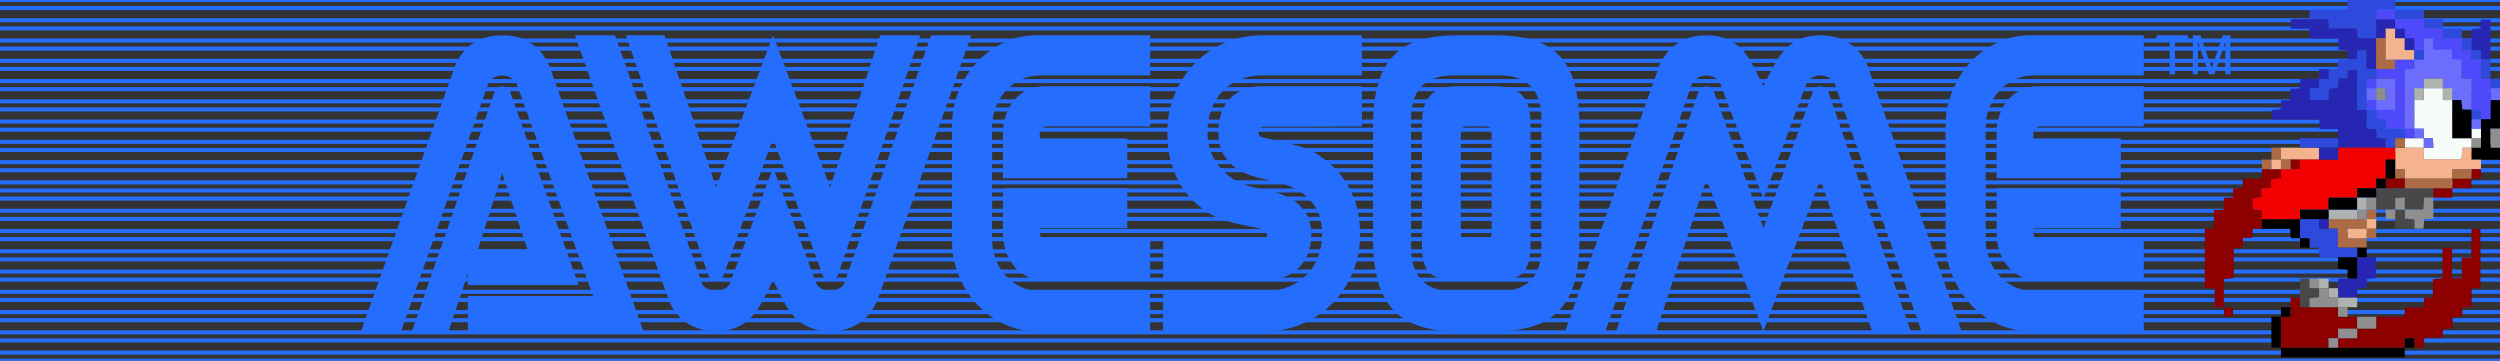 <?xml version="1.0" encoding="utf-8"?>
<!-- Generator: Adobe Illustrator 17.0.2, SVG Export Plug-In . SVG Version: 6.00 Build 0)  -->
<!DOCTYPE svg PUBLIC "-//W3C//DTD SVG 1.1//EN" "http://www.w3.org/Graphics/SVG/1.1/DTD/svg11.dtd">
<svg version="1.1" id="Layer_1" xmlns="http://www.w3.org/2000/svg" xmlns:xlink="http://www.w3.org/1999/xlink" x="0px" y="0px"
	 width="616.809px" height="89px" viewBox="0 0 616.809 89" enable-background="new 0 0 616.809 89" xml:space="preserve">
<rect x="0" y="0" width="616.809" height="89" fill="#333333" stroke="none"/>
<g>
	<g>
		<line fill="none" stroke="#256DFD" stroke-miterlimit="10" x1="617" y1="89" x2="0" y2="89"/>
		<line fill="none" stroke="#256DFD" stroke-miterlimit="10" x1="617" y1="87" x2="0" y2="87"/>
		<line fill="none" stroke="#256DFD" stroke-miterlimit="10" x1="617" y1="84" x2="0" y2="84"/>
		<line fill="none" stroke="#256DFD" stroke-miterlimit="10" x1="617" y1="82" x2="0" y2="82"/>
		<line fill="none" stroke="#256DFD" stroke-miterlimit="10" x1="617" y1="79" x2="0" y2="79"/>
		<line fill="none" stroke="#256DFD" stroke-miterlimit="10" x1="617" y1="77" x2="0" y2="77"/>
		<line fill="none" stroke="#256DFD" stroke-miterlimit="10" x1="617" y1="74" x2="0" y2="74"/>
		<line fill="none" stroke="#256DFD" stroke-miterlimit="10" x1="617" y1="72" x2="0" y2="72"/>
		<line fill="none" stroke="#256DFD" stroke-miterlimit="10" x1="617" y1="69" x2="0" y2="69"/>
		<line fill="none" stroke="#256DFD" stroke-miterlimit="10" x1="617" y1="67" x2="0" y2="67"/>
		<line fill="none" stroke="#256DFD" stroke-miterlimit="10" x1="617" y1="64" x2="0" y2="64"/>
		<line fill="none" stroke="#256DFD" stroke-miterlimit="10" x1="617" y1="62" x2="0" y2="62"/>
		<line fill="none" stroke="#256DFD" stroke-miterlimit="10" x1="617" y1="59" x2="0" y2="59"/>
		<line fill="none" stroke="#256DFD" stroke-miterlimit="10" x1="617" y1="57" x2="0" y2="57"/>
		<line fill="none" stroke="#256DFD" stroke-miterlimit="10" x1="617" y1="54" x2="0" y2="54"/>
		<line fill="none" stroke="#256DFD" stroke-miterlimit="10" x1="617" y1="52" x2="0" y2="52"/>
		<line fill="none" stroke="#256DFD" stroke-miterlimit="10" x1="617" y1="49" x2="0" y2="49"/>
		<line fill="none" stroke="#256DFD" stroke-miterlimit="10" x1="617" y1="47" x2="0" y2="47"/>
		<line fill="none" stroke="#256DFD" stroke-miterlimit="10" x1="617" y1="45" x2="0" y2="45"/>
		<line fill="none" stroke="#256DFD" stroke-miterlimit="10" x1="617" y1="42" x2="0" y2="42"/>
		<line fill="none" stroke="#256DFD" stroke-miterlimit="10" x1="617" y1="40" x2="0" y2="40"/>
		<line fill="none" stroke="#256DFD" stroke-miterlimit="10" x1="617" y1="37" x2="0" y2="37"/>
		<line fill="none" stroke="#256DFD" stroke-miterlimit="10" x1="617" y1="35" x2="0" y2="35"/>
		<line fill="none" stroke="#256DFD" stroke-miterlimit="10" x1="617" y1="32" x2="0" y2="32"/>
		<line fill="none" stroke="#256DFD" stroke-miterlimit="10" x1="617" y1="30" x2="0" y2="30"/>
		<line fill="none" stroke="#256DFD" stroke-miterlimit="10" x1="617" y1="27" x2="0" y2="27"/>
		<line fill="none" stroke="#256DFD" stroke-miterlimit="10" x1="617" y1="25" x2="0" y2="25"/>
		<line fill="none" stroke="#256DFD" stroke-miterlimit="10" x1="617" y1="22" x2="0" y2="22"/>
		<line fill="none" stroke="#256DFD" stroke-miterlimit="10" x1="617" y1="20" x2="0" y2="20"/>
		<line fill="none" stroke="#256DFD" stroke-miterlimit="10" x1="617" y1="17" x2="0" y2="17"/>
		<line fill="none" stroke="#256DFD" stroke-miterlimit="10" x1="617" y1="15" x2="0" y2="15"/>
		<line fill="none" stroke="#256DFD" stroke-miterlimit="10" x1="617" y1="12" x2="0" y2="12"/>
		<line fill="none" stroke="#256DFD" stroke-miterlimit="10" x1="617" y1="10" x2="0" y2="10"/>
		<line fill="none" stroke="#256DFD" stroke-miterlimit="10" x1="617" y1="7" x2="0" y2="7"/>
		<line fill="none" stroke="#256DFD" stroke-miterlimit="10" x1="617" y1="5" x2="0" y2="5"/>
		<line fill="none" stroke="#256DFD" stroke-miterlimit="10" x1="617" y1="2" x2="0" y2="2"/>
		<line fill="none" stroke="#256DFD" stroke-miterlimit="10" x1="617" y1="0" x2="0" y2="0"/>
	</g>
	<g>
		<path fill="#8C0000" d="M548.664,75.799c-0.682,0-1.363,0-2.245,0c0-1.495,0-2.999,0-4.7c-0.949,0-1.702,0-2.455,0
			c0-4.895,0-9.791,0-14.686c0.683,0,1.367,0,2.254,0c0-1.496,0-3.007,0-4.615c0.858,0,1.514,0,2.367,0
			c0.046-1.014,0.088-1.939,0.134-2.96c0.73-0.037,1.387-0.071,2.249-0.115c0-0.713,0-1.438,0-2.229
			c0.858-0.044,1.515-0.077,2.376-0.121c0-0.739,0-1.464,0-2.287c1.64,0,3.08,0,4.719,0c0-0.849,0-1.604,0-2.358
			c0.783,0,1.567,0,2.35,0c0.783,0,1.567,0,2.35,0c0,0.751,0,1.501,0,2.24c-0.916,0.099-1.642,0.177-2.448,0.263
			c0,0.801,0,1.451,0,2.094c-0.821,0.09-1.545,0.169-2.352,0.258c0,0.802,0,1.453,0,2.093c-0.824,0.089-1.546,0.166-2.148,0.231
			c0,1.034,0,1.884,0,2.707c0.823,0.088,1.545,0.165,2.249,0.24c0,0.854,0,1.533,0,2.212c0,0.783,0,1.567,0,2.35
			c-0.685,0-1.369,0-2.216,0c-0.072,0.714-0.145,1.446-0.228,2.278c-0.679,0-1.335,0-2.195,0c-0.036,0.826-0.068,1.56-0.103,2.355
			c-0.762,0.042-1.42,0.078-2.193,0.121c0,2.418,0,4.833,0,7.433c-0.817,0.087-1.54,0.165-2.465,0.264
			C548.664,71.156,548.664,73.478,548.664,75.799z"/>
		<path fill="#2D4ADC" d="M590.961,0.017c0,0.783,0,1.567,0,2.35c-1.512,0-3.024,0-4.7,0c0,0.859,0,1.605,0,2.35
			c0,1.567,0,3.133,0,4.7c-1.535,0-3.07,0-4.585,0c-0.102-0.917-0.183-1.643-0.273-2.448c-2.368,0-4.584,0-6.786,0
			c-0.092-0.822-0.173-1.547-0.252-2.252c-1.631,0-3.092,0-4.554,0c0-0.683,0-1.366,0-2.262c1.497-0.202,3.032-0.054,4.553-0.082
			c1.548-0.028,3.097-0.006,4.846-0.006c0-0.842,0-1.596,0-2.35C583.128,0.017,587.045,0.017,590.961,0.017z"/>
		<path d="M562.763,88.136c0-0.783,0-1.567,0-2.35c3.916,0,7.833,0,11.749,0c0.783,0,1.567,0,2.35,0c5.483,0,10.966,0,16.449,0
			c0,0.783,0,1.567,0,2.35C583.128,88.136,572.946,88.136,562.763,88.136z"/>
		<path d="M616.809,39.377c-1.567,0-3.133,0-4.7,0c-0.737,0-1.475,0-2.35,0c0-1.077,0-2.007,0-2.937c0.735,0,1.47,0,2.35,0
			c0-0.88,0-1.615,0-2.35c0-0.783,0-1.567,0-2.35s0-1.567,0-2.35c0.742,0,1.484,0,2.35,0c0-1.676,0-3.188,0-4.7
			c0.783,0,1.567,0,2.35,0c0,2.35,0,4.7,0,7.049c-0.753,0-1.506,0-2.367,0c0.061,1.705-0.071,3.214,0.09,4.7
			c0.914,0,1.595,0,2.277,0C616.809,37.419,616.809,38.398,616.809,39.377z"/>
		<path fill="#8F8F8F" d="M616.809,36.439c-0.682,0-1.363,0-2.277,0c-0.161-1.485-0.029-2.995-0.09-4.7c0.861,0,1.614,0,2.367,0
			C616.809,33.306,616.809,34.873,616.809,36.439z"/>
		<path fill="#6C6DFC" d="M616.809,24.69c-0.783,0-1.567,0-2.35,0c0-0.979,0-1.958,0-2.937c0.783,0,1.567,0,2.35,0
			C616.809,22.732,616.809,23.711,616.809,24.69z"/>
		<path fill="#2D4ADC" d="M616.809,21.753c-0.783,0-1.567,0-2.35,0c0-0.783,0-1.567,0-2.35c0.783,0,1.567,0,2.35,0
			C616.809,20.186,616.809,20.97,616.809,21.753z"/>
		<path fill="#2726B3" d="M576.862,34.09c0-0.683,0-1.366,0-2.253c-1.495,0-3.007,0-4.614,0c0-0.858,0-1.513,0-2.363
			c-3.947,0-7.801,0-11.744,0c0-0.849,0-1.504,0-2.337c0.646-0.051,1.377-0.108,2.195-0.172c0.038-0.712,0.074-1.369,0.12-2.232
			c0.713,0,1.438,0,2.263,0c0-1.055,0-1.906,0-2.868c0.752,0,1.405,0,2.223,0c0.091-0.816,0.172-1.541,0.274-2.461
			c1.508,0,3.045,0,4.583,0c0,0.754,0,1.508,0,2.236c-0.925,0.099-1.647,0.177-2.237,0.24c0,1.054,0,1.902,0,2.746
			c1.55,0,2.987,0,4.626,0c0-0.987,0-1.909,0-2.814c0.861-0.048,1.517-0.084,2.239-0.124c0.06-0.812,0.114-1.542,0.174-2.36
			c0.822,0,1.477,0,2.156,0c0.082-0.829,0.154-1.56,0.215-2.174c0.826,0,1.481,0,2.227,0c0,1.746-0.007,3.392,0.002,5.039
			c0.009,1.621-0.04,3.246,0.035,4.847c0.947,0,1.63,0,2.313,0c0,1.532,0,3.064,0,4.597c0.909,0.092,1.637,0.167,2.447,0.249
			c0,0.8,0,1.453,0,2.1c0.822,0.091,1.546,0.171,2.253,0.249c0,0.844,0,1.525,0,2.205c-3.916,0-7.833,0-11.749,0
			C576.862,35.656,576.862,34.873,576.862,34.09z"/>
		<path fill="#2726B3" d="M569.812,4.717c1.461,0,2.923,0,4.554,0c0.079,0.705,0.16,1.43,0.252,2.252c2.203,0,4.418,0,6.786,0
			c0.09,0.805,0.171,1.531,0.273,2.448c1.514,0,3.05,0,4.585,0c0,2.546,0,5.091,0,7.637c-0.752,0-1.504,0-2.447,0
			c0-1.698,0-3.206,0-4.602c-0.853,0-1.504,0-2.149,0c-0.091,0.822-0.171,1.547-0.249,2.252c-0.844,0-1.525,0-2.205,0
			c0-0.685,0-1.369,0-2.216c-0.714-0.071-1.446-0.145-2.277-0.228c0-0.871,0-1.726,0-2.785c-2.386,0-4.685,0-7.048,0
			c-0.048-0.858-0.085-1.516-0.134-2.379c-1.499,0-3.019,0-4.581,0c0-0.862,0-1.518,0-2.379
			C566.733,4.717,568.273,4.717,569.812,4.717z"/>
		<path fill="#2D4ADC" d="M579.212,14.703c0.68,0,1.36,0,2.205,0c0.078-0.705,0.158-1.43,0.249-2.252c0.645,0,1.295,0,2.149,0
			c0,1.396,0,2.904,0,4.602c0.943,0,1.695,0,2.447,0c0,0.783,0,1.567,0,2.35c-0.735,0-1.47,0-2.35,0c0,0.88,0,1.615,0,2.35
			c0,0.979,0,1.958,0,2.937c0,0.783,0,1.567,0,2.35c-0.683,0-1.366,0-2.313,0c-0.075-1.601-0.026-3.226-0.035-4.847
			c-0.009-1.646-0.002-3.293-0.002-5.039c-0.746,0-1.402,0-2.227,0c-0.061,0.614-0.133,1.345-0.215,2.174c-0.679,0-1.334,0-2.156,0
			c-0.06,0.818-0.114,1.548-0.174,2.36c-0.721,0.04-1.378,0.076-2.239,0.124c0,0.905,0,1.827,0,2.814c-1.639,0-3.076,0-4.626,0
			c0-0.845,0-1.692,0-2.746c0.59-0.063,1.313-0.141,2.237-0.24c0-0.728,0-1.482,0-2.236c0.735,0,1.47,0,2.35,0
			c0-0.88,0-1.615,0-2.35c0.68,0,1.361,0,2.205,0c0.078-0.707,0.158-1.431,0.26-2.35C577.708,14.703,578.46,14.703,579.212,14.703z"
			/>
		<path fill="#F4B38D" d="M562.763,36.439c1.567,0,3.133,0,4.7,0c1.567,0,3.133,0,4.7,0c0,0.979,0,1.958,0,2.937
			c-1.567,0-3.133,0-4.7,0c-0.783,0-1.567,0-2.35,0c-0.783,0-1.567,0-2.35,0C562.763,38.398,562.763,37.419,562.763,36.439z"/>
		<path fill="#2D4ADC" d="M572.162,36.439c-1.567,0-3.133,0-4.7,0c0-0.675,0-1.351,0-2.318c3.124-0.072,6.263-0.011,9.399-0.031
			c0,0.783,0,1.567,0,2.35C575.295,36.439,573.729,36.439,572.162,36.439z"/>
		<path fill="#AD6B45" d="M562.763,36.439c0,0.979,0,1.958,0,2.937c-0.783,0-1.567,0-2.35,0c0-0.93,0-1.86,0-2.937
			C561.288,36.439,562.026,36.439,562.763,36.439z"/>
		<path fill="#2726B3" d="M574.512,17.053c0,0.735,0,1.47,0,2.35c-0.88,0-1.615,0-2.35,0c0-0.735,0-1.47,0-2.35
			C573.042,17.053,573.777,17.053,574.512,17.053z"/>
		<path fill="#AD6B45" d="M560.413,41.727c-0.783,0-1.567,0-2.35,0c0-0.735,0-1.47,0-2.35c0.88,0,1.615,0,2.35,0
			C560.413,40.16,560.413,40.943,560.413,41.727z"/>
		<path fill="#8C0000" d="M593.311,85.786c-5.483,0-10.966,0-16.449,0c0-0.783,0-1.567,0-2.35c1.512,0,3.024,0,4.7,0
			c0-0.866,0-1.608,0-2.35c1.514,0,3.028,0,4.7,0c0-1.061,0-1.999,0-2.937c2.25,0,4.501,0,6.913,0
			c0.073-0.714,0.147-1.445,0.231-2.276c1.457,0,2.899,0,4.541,0c0.037-0.826,0.07-1.56,0.106-2.356
			c0.761-0.042,1.419-0.079,2.192-0.121c0-1.437,0-2.877,0-4.489c0.818-0.091,1.542-0.171,2.369-0.263c0-2.403,0-4.823,0-7.441
			c0.818-0.037,1.542-0.069,2.381-0.107c0,2.559,0,4.979,0,7.526c0.824,0,1.547,0,2.382,0c0-1.662,0-3.3,0-5.047
			c0.756,0,1.41,0,2.315,0c0.024-1.226,0.055-2.357,0.066-3.488c0.011-1.161,0.002-2.322,0.002-3.577c0.757,0,1.413,0,2.21,0
			c0,4.752,0,9.588,0,14.534c-0.642,0.032-1.3,0.065-2.165,0.109c0,1.49,0,3.008,0,4.582c-0.861,0.042-1.519,0.075-2.285,0.112
			c0,0.679,0,1.33,0,2.143c-0.819,0.091-1.547,0.172-2.377,0.265c0,0.849,0,1.704,0,2.726c-0.824,0.063-1.559,0.119-2.365,0.181
			c-0.041,0.72-0.078,1.378-0.122,2.156c-1.426,0-2.864,0-4.496,0c-0.085,0.818-0.16,1.54-0.257,2.469c-0.729,0-1.485,0-2.241,0
			c0-0.752,0-1.504,0-2.35c-0.57,0-0.947-0.019-1.32,0.006c-0.352,0.023-0.701,0.093-1.029,0.139
			C593.311,84.425,593.311,85.106,593.311,85.786z"/>
		<path fill="#8C0000" d="M574.512,85.786c-3.916,0-7.833,0-11.749,0c0-2.546,0-5.091,0-7.637c0.735,0,1.47,0,2.35,0
			c0-0.88,0-1.615,0-2.35s0-1.47,0-2.35c0.88,0,1.615,0,2.35,0c0,0.735,0,1.47,0,2.35c0.88,0,1.615,0,2.35,0c2.35,0,4.7,0,7.049,0
			c0,0.735,0,1.47,0,2.35c0.88,0,1.615,0,2.35,0c0.783,0,1.567,0,2.35,0c0,0.979,0,1.958,0,2.937c-1.512,0-3.024,0-4.7,0
			c0,0.866,0,1.608,0,2.35c-0.735,0-1.47,0-2.35,0C574.512,84.316,574.512,85.051,574.512,85.786z"/>
		<path fill="#F4B38D" d="M609.76,36.439c0,0.93,0,1.86,0,2.937c0.875,0,1.612,0,2.35,0c0,0.783,0,1.567,0,2.35
			c-0.783,0-1.567,0-2.35,0c-1.512,0-3.024,0-4.7,0c0,0.866,0,1.608,0,2.35c-3.916,0-7.833,0-11.749,0c0-0.735,0-1.47,0-2.35
			c-0.88,0-1.615,0-2.35,0c0-0.783,0-1.567,0-2.35c0-0.979,0-1.958,0-2.937c0.783,0,1.567,0,2.35,0c1.567,0,3.133,0,4.7,0
			c0,0.945,0,1.891,0,2.829c3.23,0,6.278,0,9.316,0c0.074-1.021,0.14-1.934,0.204-2.829
			C608.406,36.439,609.083,36.439,609.76,36.439z"/>
		<path fill="#484848" d="M588.611,51.713c-0.783,0-1.567,0-2.35,0c0-0.979,0-1.958,0-2.937c0-0.783,0-1.567,0-2.35
			c0.783,0,1.567,0,2.35,0c1.567,0,3.133,0,4.7,0c2.35,0,4.7,0,7.049,0c0,0.783,0,1.567,0,2.35c-0.753,0-1.506,0-2.258,0
			c-0.079,1.117-0.144,2.036-0.208,2.937c-1.662,0-3.123,0-4.584,0c0-0.95,0-1.901,0-2.962c-0.927,0.051-1.644,0.09-2.35,0.129
			c0,1.081,0,1.957,0,2.833C590.178,51.713,589.394,51.713,588.611,51.713z"/>
		<path fill="#2726B3" d="M576.862,71.099c0-0.735,0-1.47,0-2.35c0.88,0,1.615,0,2.35,0c0.743,0,1.486,0,2.35,0
			c0-1.874,0-3.581,0-5.287c0.783,0,1.567,0,2.35,0c0.747,0,1.493,0,2.293,0c0,1.795,0,3.412,0,5.197
			c-0.688,0.049-1.411,0.101-2.221,0.16c0,0.707,0,1.355,0,2.154c-0.8,0.072-1.523,0.136-2.422,0.217c0,0.766,0,1.513,0,2.259
			c-1.567,0-3.133,0-4.7,0C576.862,72.666,576.862,71.883,576.862,71.099z"/>
		<path fill="#AD6B45" d="M583.911,58.763c0,0.783,0,1.567,0,2.35c-0.783,0-1.567,0-2.35,0c-1.536,0-3.071,0-4.801,0
			c0-1.697,0-3.206,0-4.7c-0.884,0-1.566,0-2.249,0c0-0.783,0-1.567,0-2.35c2.35,0,4.7,0,7.049,0c0.783,0,1.567,0,2.35,0
			c0,0.783,0,1.567,0,2.35c-1.536,0-3.071,0-4.725,0c0.052,0.921,0.092,1.642,0.131,2.35
			C580.987,58.763,582.449,58.763,583.911,58.763z"/>
		<path fill="#8F8F8F" d="M593.311,51.713c1.461,0,2.922,0,4.584,0c0.064-0.902,0.129-1.821,0.208-2.937c0.751,0,1.504,0,2.258,0
			c0,1.712,0,3.424,0,5.222c-0.786,0-1.434,0-2.233,0c-0.067,0.799-0.128,1.522-0.202,2.415c-0.774,0-1.519,0-2.265,0
			c0-0.752,0-1.504,0-2.235c-0.92-0.102-1.644-0.182-2.35-0.26C593.311,53.074,593.311,52.394,593.311,51.713z"/>
		<path fill="#484848" d="M593.311,51.713c0,0.68,0,1.361,0,2.205c0.705,0.078,1.43,0.158,2.35,0.26c0,0.731,0,1.483,0,2.235
			c-1.512,0-3.024,0-4.7,0c0-0.866,0-1.608,0-2.35c0-0.783,0-1.567,0-2.35C591.744,51.713,592.528,51.713,593.311,51.713z"/>
		<path fill="#8F8F8F" d="M581.562,81.086c0-0.979,0-1.958,0-2.937c1.567,0,3.133,0,4.7,0c0,0.938,0,1.876,0,2.937
			C584.59,81.086,583.076,81.086,581.562,81.086z"/>
		<path fill="#8C0000" d="M609.76,44.076c0,0.742,0,1.484,0,2.35c-1.676,0-3.188,0-4.7,0c0-0.783,0-1.567,0-2.35
			C606.627,44.076,608.193,44.076,609.76,44.076z"/>
		<path fill="#8C0000" d="M600.36,48.776c0-0.783,0-1.567,0-2.35c1.567,0,3.133,0,4.7,0c0,0.742,0,1.484,0,2.35
			C603.384,48.776,601.872,48.776,600.36,48.776z"/>
		<path fill="#AFB3AF" d="M576.862,73.449c1.567,0,3.133,0,4.7,0c0,0.735,0,1.47,0,2.35c-0.88,0-1.615,0-2.35,0
			c-0.783,0-1.567,0-2.35,0C576.862,75.016,576.862,74.233,576.862,73.449z"/>
		<path fill="#AD6B45" d="M586.261,56.413c0,0.735,0,1.47,0,2.35c-0.88,0-1.615,0-2.35,0c0-0.783,0-1.567,0-2.35
			C584.695,56.413,585.478,56.413,586.261,56.413z"/>
		<path d="M593.311,85.786c0-0.68,0-1.361,0-2.206c0.328-0.046,0.677-0.115,1.029-0.139c0.374-0.025,0.75-0.006,1.32-0.006
			c0,0.846,0,1.598,0,2.35C594.877,85.786,594.094,85.786,593.311,85.786z"/>
		<path d="M581.562,61.113c0.783,0,1.567,0,2.35,0c0,0.783,0,1.567,0,2.35c-0.783,0-1.567,0-2.35,0
			C581.562,62.679,581.562,61.896,581.562,61.113z"/>
		<path fill="#8F8F8F" d="M576.862,75.799c0.783,0,1.567,0,2.35,0c0,0.783,0,1.567,0,2.35c-0.735,0-1.47,0-2.35,0
			C576.862,77.269,576.862,76.534,576.862,75.799z"/>
		<path fill="#8C0000" d="M609.76,41.727c0.783,0,1.567,0,2.35,0c0,0.735,0,1.47,0,2.35c-0.88,0-1.615,0-2.35,0
			C609.76,43.293,609.76,42.51,609.76,41.727z"/>
		<path fill="#AD6B45" d="M586.261,51.713c0,0.783,0,1.567,0,2.35c-0.783,0-1.567,0-2.35,0c0-0.783,0-1.567,0-2.35
			C584.695,51.713,585.478,51.713,586.261,51.713z"/>
		<path fill="#8F8F8F" d="M590.961,51.713c0,0.783,0,1.567,0,2.35c-0.735,0-1.47,0-2.35,0c0-0.88,0-1.615,0-2.35
			C589.394,51.713,590.178,51.713,590.961,51.713z"/>
		<path fill="#F4B38D" d="M583.911,54.063c0.783,0,1.567,0,2.35,0c0,0.783,0,1.567,0,2.35c-0.783,0-1.567,0-2.35,0
			C583.911,55.63,583.911,54.846,583.911,54.063z"/>
		<path fill="#2D4ADC" d="M581.562,61.113c0,0.783,0,1.567,0,2.35c-1.567,0-3.133,0-4.7,0c-1.461,0-2.921,0-4.556,0
			c-0.078-0.703-0.157-1.427-0.259-2.35c-0.728,0-1.481,0-2.234,0c0-0.735,0-1.47,0-2.35c-0.88,0-1.615,0-2.35,0
			c0-1.567,0-3.133,0-4.7c1.567,0,3.133,0,4.7,0c0,0.735,0,1.47,0,2.35c0.88,0,1.615,0,2.35,0c0.682,0,1.365,0,2.249,0
			c0,1.493,0,3.003,0,4.7C578.49,61.113,580.026,61.113,581.562,61.113z"/>
		<path d="M567.463,54.063c0,1.567,0,3.133,0,4.7c-0.682,0-1.365,0-2.206,0c-0.077-0.71-0.155-1.438-0.254-2.35
			c-2.308,0-4.624,0-6.939,0c0-0.783,0-1.567,0-2.35C561.196,54.063,564.33,54.063,567.463,54.063z"/>
		<path fill="#484848" d="M569.812,75.799c-0.735,0-1.47,0-2.35,0c0-0.88,0-1.615,0-2.35c0-1.512,0-3.024,0-4.7
			c0.866,0,1.608,0,2.35,0c0,0.735,0,1.47,0,2.35c0.88,0,1.615,0,2.35,0c0,0.752,0,1.504,0,2.235c-0.92,0.102-1.644,0.182-2.35,0.26
			C569.812,74.439,569.812,75.119,569.812,75.799z"/>
		<path d="M576.862,63.463c1.567,0,3.133,0,4.7,0c0,1.707,0,3.413,0,5.287c-0.864,0-1.607,0-2.35,0c0-0.681,0-1.361,0-2.204
			c-0.706-0.078-1.432-0.159-2.35-0.26C576.862,65.363,576.862,64.413,576.862,63.463z"/>
		<path d="M562.763,78.149c0,2.546,0,5.091,0,7.637c-0.682,0-1.365,0-2.338,0c-0.004-1.215-0.01-2.443-0.012-3.672
			c-0.002-1.255,0-2.511,0-3.965C561.255,78.149,562.009,78.149,562.763,78.149z"/>
		<path d="M567.463,58.763c0.735,0,1.47,0,2.35,0c0,0.88,0,1.615,0,2.35c-0.735,0-1.47,0-2.35,0
			C567.463,60.233,567.463,59.498,567.463,58.763z"/>
		<path fill="#8F8F8F" d="M572.162,71.099c-0.735,0-1.47,0-2.35,0c0-0.88,0-1.615,0-2.35c0.783,0,1.567,0,2.35,0
			C572.162,69.533,572.162,70.316,572.162,71.099z"/>
		<path fill="#AFB3AF" d="M572.162,71.099c0-0.783,0-1.567,0-2.35c0.735,0,1.47,0,2.35,0c0,0.88,0,1.615,0,2.35
			C573.729,71.099,572.946,71.099,572.162,71.099z"/>
		<path fill="#AFB3AF" d="M576.862,71.099c0,0.783,0,1.567,0,2.35c-0.735,0-1.47,0-2.35,0c0-0.88,0-1.615,0-2.35
			C575.295,71.099,576.079,71.099,576.862,71.099z"/>
		<path fill="#8C0000" d="M548.748,75.883c0.662,0,1.407,0,2.203,0c0,0.728,0,1.373,0,2.142c-0.692,0-1.405,0-2.203,0
			C548.748,77.283,548.748,76.542,548.748,75.883z"/>
		<path d="M565.113,75.799c0,0.735,0,1.47,0,2.35c-0.88,0-1.615,0-2.35,0c0-0.735,0-1.47,0-2.35
			C563.643,75.799,564.378,75.799,565.113,75.799z"/>
		<path fill="#F20100" d="M567.463,54.063c-3.133,0-6.266,0-9.399,0c0-0.679,0-1.357,0-2.212c-0.703-0.075-1.426-0.152-2.249-0.24
			c0-0.823,0-1.673,0-2.707c0.602-0.065,1.324-0.142,2.148-0.231c0-0.64,0-1.291,0-2.093c0.807-0.088,1.532-0.168,2.352-0.258
			c0-0.643,0-1.292,0-2.094c0.806-0.087,1.532-0.165,2.448-0.263c0-0.739,0-1.489,0-2.24c0.783,0,1.567,0,2.35,0
			c0.735,0,1.47,0,2.35,0c0-0.88,0-1.615,0-2.35c1.567,0,3.133,0,4.7,0c1.514,0,3.028,0,4.7,0c0-1.061,0-1.999,0-2.937
			c3.916,0,7.833,0,11.749,0c0.783,0,1.567,0,2.35,0c0,0.979,0,1.958,0,2.937c-0.742,0-1.484,0-2.35,0c0,1.676,0,3.188,0,4.7
			c-0.735,0-1.47,0-2.35,0c0,0.88,0,1.615,0,2.35c-1.512,0-3.024,0-4.7,0c0,0.866,0,1.608,0,2.35c-2.293,0-4.586,0-7.049,0
			c0,1.054,0,1.996,0,2.937c-2.291,0-4.583,0-7.049,0C567.463,52.572,567.463,53.318,567.463,54.063z"/>
		<path fill="#F4B38D" d="M560.413,41.727c0-0.783,0-1.567,0-2.35c0.783,0,1.567,0,2.35,0c0,0.783,0,1.567,0,2.35
			C561.98,41.727,561.196,41.727,560.413,41.727z"/>
		<path fill="#2726B3" d="M609.76,9.416c0-0.682,0-1.363,0-2.205c0.708-0.078,1.435-0.157,2.261-0.248c0-0.654,0-1.307,0-2.106
			c0.82,0,1.543,0,2.439,0c0,3.268,0,6.557,0,9.845c-0.783,0-1.567,0-2.35,0c0-0.735,0-1.47,0-2.35c-0.88,0-1.615,0-2.35,0
			C609.76,11.375,609.76,10.395,609.76,9.416z"/>
		<path fill="#2D4ADC" d="M590.961,2.367c2.291,0,4.583,0,7.049,0c0,0.859,0,1.604,0,2.35c-2.35,0-4.7,0-7.049,0
			C590.961,3.933,590.961,3.15,590.961,2.367z"/>
		<path fill="#2D4ADC" d="M598.01,4.717c1.512,0,3.024,0,4.7,0c0,0.866,0,1.608,0,2.35c-1.512,0-3.024,0-4.7,0
			C598.01,6.207,598.01,5.462,598.01,4.717z"/>
		<path fill="#2D4ADC" d="M612.109,14.703c0.783,0,1.567,0,2.35,0c0,1.567,0,3.133,0,4.7c-0.742,0-1.484,0-2.35,0
			C612.109,17.728,612.109,16.215,612.109,14.703z"/>
		<path fill="#2D4ADC" d="M602.71,7.067c1.512,0,3.024,0,4.7,0c0,0.866,0,1.608,0,2.35c-1.512,0-3.024,0-4.7,0
			C602.71,8.557,602.71,7.812,602.71,7.067z"/>
		<path fill="#2D4ADC" d="M609.76,9.416c0,0.979,0,1.958,0,2.937c-0.737,0-1.475,0-2.35,0c0-1.077,0-2.007,0-2.937
			C608.193,9.416,608.976,9.416,609.76,9.416z"/>
		<path fill="#2726B3" d="M586.261,9.416c0-1.567,0-3.133,0-4.7c1.567,0,3.133,0,4.7,0c0,0.783,0,1.567,0,2.35
			c-0.735,0-1.47,0-2.35,0c0,0.88,0,1.615,0,2.35C587.828,9.416,587.045,9.416,586.261,9.416z"/>
		<path fill="#4E4AFC" d="M590.961,4.717c-1.567,0-3.133,0-4.7,0c0-0.745,0-1.491,0-2.35c1.676,0,3.188,0,4.7,0
			C590.961,3.15,590.961,3.933,590.961,4.717z"/>
		<path fill="#8F8F8F" d="M574.512,85.786c0-0.735,0-1.47,0-2.35c0.88,0,1.615,0,2.35,0c0,0.783,0,1.567,0,2.35
			C576.079,85.786,575.295,85.786,574.512,85.786z"/>
		<path fill="#4E4AFC" d="M590.961,7.067c0-0.783,0-1.567,0-2.35c2.35,0,4.7,0,7.049,0c0,0.745,0,1.491,0,2.35
			c1.676,0,3.188,0,4.7,0c0,0.745,0,1.491,0,2.35c1.676,0,3.188,0,4.7,0c0,0.93,0,1.86,0,2.937c0.875,0,1.612,0,2.35,0
			c0,0.735,0,1.47,0,2.35c0.88,0,1.615,0,2.35,0c0,1.512,0,3.024,0,4.7c0.866,0,1.608,0,2.35,0c0,0.783,0,1.567,0,2.35
			c0,0.979,0,1.958,0,2.937c0,1.512,0,3.024,0,4.7c-0.866,0-1.608,0-2.35,0c0-0.735,0-1.47,0-2.35c-0.88,0-1.615,0-2.35,0
			c0-2.507,0-5.013,0-7.544c-0.898-0.082-1.627-0.149-2.433-0.223c0-1.589,0-3.025,0-4.48c-0.819-0.079-1.548-0.15-2.36-0.228
			c0-0.808,0-1.459,0-2.307c-1.603,0-3.11,0-4.703,0c0-1.05,0-1.904,0-2.86c-0.825,0.045-1.545,0.085-2.253,0.124
			c0,1.081,0,1.957,0,2.832c-0.783,0-1.567,0-2.35,0c0-0.93,0-1.86,0-2.937c-0.87,0-1.61,0-2.35,0c0-0.735,0-1.47,0-2.35
			C592.431,7.067,591.696,7.067,590.961,7.067z"/>
		<path fill="#8F8F8F" d="M612.109,34.09c0,0.735,0,1.47,0,2.35c-0.88,0-1.615,0-2.35,0c0-0.783,0-1.567,0-2.35
			C610.543,34.09,611.326,34.09,612.109,34.09z"/>
		<path fill="#F7FBF7" d="M612.109,34.09c-0.783,0-1.567,0-2.35,0c0-0.783,0-1.567,0-2.35c0.783,0,1.567,0,2.35,0
			C612.109,32.523,612.109,33.306,612.109,34.09z"/>
		<path fill="#6C6DFC" d="M612.109,31.74c-0.783,0-1.567,0-2.35,0c0-0.783,0-1.567,0-2.35c0.783,0,1.567,0,2.35,0
			C612.109,30.173,612.109,30.956,612.109,31.74z"/>
		<path fill="#2D4ADC" d="M590.961,36.439c-0.783,0-1.567,0-2.35,0c0-0.68,0-1.361,0-2.205c-0.707-0.078-1.431-0.158-2.253-0.249
			c0-0.646,0-1.3,0-2.1c-0.81-0.082-1.538-0.157-2.447-0.249c0-1.533,0-3.065,0-4.597c0.783,0,1.567,0,2.35,0
			c0,0.745,0,1.49,0,2.267c0.893,0.072,1.614,0.131,2.411,0.195c0,0.801,0,1.448,0,2.237c1.603,0,3.121,0,4.639,0
			c0,0.783,0,1.567,0,2.35c-0.735,0-1.47,0-2.35,0C590.961,34.969,590.961,35.704,590.961,36.439z"/>
		<path fill="#AD6B45" d="M586.261,9.416c0.783,0,1.567,0,2.35,0c0,1.707,0,3.413,0,5.287c0.864,0,1.607,0,2.35,0
			c0,0.742,0,1.484,0,2.35c-1.676,0-3.188,0-4.7,0C586.261,14.508,586.261,11.962,586.261,9.416z"/>
		<path fill="#4E4AFC" d="M586.261,17.053c1.512,0,3.024,0,4.7,0c0-0.866,0-1.608,0-2.35c1.567,0,3.133,0,4.7,0
			c0,0.755,0,1.509,0,2.238c-0.928,0.098-1.65,0.175-2.35,0.249c0,4.98,0,9.764,0,14.549c-1.518,0-3.036,0-4.639,0
			c0-0.789,0-1.436,0-2.237c-0.797-0.065-1.518-0.123-2.411-0.195c0-0.777,0-1.522,0-2.267c1.537,0,3.075,0,4.7,0
			c0-1.452,0.023-2.709-0.006-3.965c-0.028-1.228,0.144-2.477-0.13-3.672c-1.635,0-3.099,0-4.563,0
			C586.261,18.62,586.261,17.837,586.261,17.053z"/>
		<path fill="#6C6DFC" d="M583.911,24.69c0-0.979,0-1.958,0-2.937c0.783,0,1.567,0,2.35,0c0,0.979,0,1.958,0,2.937
			C585.478,24.69,584.695,24.69,583.911,24.69z"/>
		<path fill="#4E4AFC" d="M586.261,21.753c-0.783,0-1.567,0-2.35,0c0-0.735,0-1.47,0-2.35c0.88,0,1.615,0,2.35,0
			C586.261,20.186,586.261,20.97,586.261,21.753z"/>
		<path fill="#4E4AFC" d="M583.911,24.69c0.783,0,1.567,0,2.35,0c0,0.783,0,1.567,0,2.35c-0.783,0-1.567,0-2.35,0
			C583.911,26.257,583.911,25.474,583.911,24.69z"/>
		<path fill="#2726B3" d="M576.862,36.439c0,0.938,0,1.876,0,2.937c-1.671,0-3.185,0-4.7,0c0-0.979,0-1.958,0-2.937
			C573.729,36.439,575.295,36.439,576.862,36.439z"/>
		<path fill="#8C0000" d="M567.463,39.377c0,0.735,0,1.47,0,2.35c-0.88,0-1.615,0-2.35,0c0-0.783,0-1.567,0-2.35
			C565.896,39.377,566.679,39.377,567.463,39.377z"/>
		<path fill="#AD6B45" d="M565.113,39.377c0,0.783,0,1.567,0,2.35c-0.783,0-1.567,0-2.35,0c0-0.783,0-1.567,0-2.35
			C563.546,39.377,564.33,39.377,565.113,39.377z"/>
		<path fill="#8F8F8F" d="M576.862,83.436c0-0.742,0-1.484,0-2.35c1.676,0,3.188,0,4.7,0c0,0.742,0,1.484,0,2.35
			C579.886,83.436,578.374,83.436,576.862,83.436z"/>
		<path fill="#8F8F8F" d="M574.512,71.099c0,0.735,0,1.47,0,2.35c0.88,0,1.615,0,2.35,0c0,0.783,0,1.567,0,2.35
			c-2.35,0-4.7,0-7.049,0c0-0.68,0-1.361,0-2.205c0.705-0.078,1.43-0.158,2.35-0.26c0-0.731,0-1.483,0-2.235
			C572.946,71.099,573.729,71.099,574.512,71.099z"/>
		<path fill="#F7FBF7" d="M609.76,34.09c0,0.783,0,1.567,0,2.35c-0.677,0-1.353,0-2.229,0c-0.065,0.894-0.13,1.808-0.204,2.829
			c-3.038,0-6.086,0-9.316,0c0-0.938,0-1.883,0-2.829c0.752,0,1.504,0,2.374,0c-0.05-0.923-0.089-1.643-0.128-2.35
			c-0.886,0-1.566,0-2.246,0c0-0.735,0-1.47,0-2.35c-0.88,0-1.615,0-2.35,0c0-2.35,0-4.7,0-7.049c0.737,0,1.475,0,2.35,0
			c0-1.077,0-2.007,0-2.937c1.567,0,3.133,0,4.7,0c0,0.93,0,1.86,0,2.937c0.87,0,1.61,0,2.35,0c0,3.078,0,6.156,0,9.399
			C606.707,34.09,608.233,34.09,609.76,34.09z"/>
		<path fill="#AD6B45" d="M605.06,46.426c-1.567,0-3.133,0-4.7,0c-2.35,0-4.7,0-7.049,0c0-0.783,0-1.567,0-2.35
			c3.916,0,7.833,0,11.749,0C605.06,44.86,605.06,45.643,605.06,46.426z"/>
		<path fill="#AD6B45" d="M609.76,41.727c0,0.783,0,1.567,0,2.35c-1.567,0-3.133,0-4.7,0c0-0.742,0-1.484,0-2.35
			C606.736,41.727,608.248,41.727,609.76,41.727z"/>
		<path d="M588.611,44.076c0-1.512,0-3.024,0-4.7c0.866,0,1.608,0,2.35,0c0,0.783,0,1.567,0,2.35s0,1.567,0,2.35
			C590.178,44.076,589.394,44.076,588.611,44.076z"/>
		<path fill="#F7FBF7" d="M598.01,36.439c-1.567,0-3.133,0-4.7,0c0-0.783,0-1.567,0-2.35c0.783,0,1.567,0,2.35,0
			c0.783,0,1.567,0,2.35,0C598.01,34.873,598.01,35.656,598.01,36.439z"/>
		<path fill="#AD6B45" d="M590.961,44.076c0-0.783,0-1.567,0-2.35c0.735,0,1.47,0,2.35,0c0,0.88,0,1.615,0,2.35
			C592.528,44.076,591.744,44.076,590.961,44.076z"/>
		<path fill="#AD6B45" d="M593.311,34.09c0,0.783,0,1.567,0,2.35c-0.783,0-1.567,0-2.35,0c0-0.735,0-1.47,0-2.35
			C591.841,34.09,592.576,34.09,593.311,34.09z"/>
		<path fill="#8C0000" d="M590.961,44.076c0.783,0,1.567,0,2.35,0c0,0.783,0,1.567,0,2.35c-1.567,0-3.133,0-4.7,0
			c0-0.783,0-1.567,0-2.35C589.394,44.076,590.178,44.076,590.961,44.076z"/>
		<path d="M581.562,48.776c0-0.742,0-1.484,0-2.35c1.676,0,3.188,0,4.7,0c0,0.783,0,1.567,0,2.35c-0.783,0-1.567,0-2.35,0
			S582.345,48.776,581.562,48.776z"/>
		<path fill="#8F8F8F" d="M583.911,48.776c0.783,0,1.567,0,2.35,0c0,0.979,0,1.958,0,2.937c-0.783,0-1.567,0-2.35,0
			C583.911,50.734,583.911,49.755,583.911,48.776z"/>
		<path fill="#8F8F8F" d="M593.311,51.713c-0.783,0-1.567,0-2.35,0c0-0.876,0-1.751,0-2.833c0.705-0.039,1.423-0.078,2.35-0.129
			C593.311,49.812,593.311,50.763,593.311,51.713z"/>
		<path d="M588.611,44.076c0,0.783,0,1.567,0,2.35c-0.783,0-1.567,0-2.35,0c0-0.735,0-1.47,0-2.35
			C587.141,44.076,587.876,44.076,588.611,44.076z"/>
		<path fill="#AFB3AF" d="M581.562,54.063c-2.35,0-4.7,0-7.049,0c0-0.783,0-1.567,0-2.35c2.35,0,4.7,0,7.049,0
			C581.562,52.497,581.562,53.28,581.562,54.063z"/>
		<path fill="#F4B38D" d="M583.911,56.413c0,0.783,0,1.567,0,2.35c-1.462,0-2.924,0-4.593,0c-0.04-0.708-0.08-1.428-0.131-2.35
			C580.84,56.413,582.376,56.413,583.911,56.413z"/>
		<path fill="#8F8F8F" d="M581.562,54.063c0-0.783,0-1.567,0-2.35c0.783,0,1.567,0,2.35,0c0,0.783,0,1.567,0,2.35
			C583.128,54.063,582.345,54.063,581.562,54.063z"/>
		<path fill="#2726B3" d="M574.512,56.413c-0.735,0-1.47,0-2.35,0c0-0.88,0-1.615,0-2.35c0.783,0,1.567,0,2.35,0
			C574.512,54.846,574.512,55.63,574.512,56.413z"/>
		<path d="M574.512,54.063c-0.783,0-1.567,0-2.35,0c-1.567,0-3.133,0-4.7,0c0-0.746,0-1.491,0-2.35c2.467,0,4.758,0,7.049,0
			C574.512,52.497,574.512,53.28,574.512,54.063z"/>
		<path d="M581.562,51.713c-2.35,0-4.7,0-7.049,0c0-0.941,0-1.883,0-2.937c2.463,0,4.756,0,7.049,0
			C581.562,49.755,581.562,50.734,581.562,51.713z"/>
		<path fill="#2D4ADC" d="M612.109,14.703c-0.735,0-1.47,0-2.35,0c0-0.88,0-1.615,0-2.35c0.735,0,1.47,0,2.35,0
			C612.109,13.233,612.109,13.968,612.109,14.703z"/>
		<path fill="#F4B38D" d="M595.661,14.703c-1.567,0-3.133,0-4.7,0c-0.743,0-1.486,0-2.35,0c0-1.874,0-3.581,0-5.287
			c0-0.735,0-1.47,0-2.35c0.88,0,1.615,0,2.35,0c0,0.735,0,1.47,0,2.35c0.88,0,1.615,0,2.35,0c0,0.93,0,1.86,0,2.937
			c0.87,0,1.61,0,2.35,0C595.661,13.137,595.661,13.92,595.661,14.703z"/>
		<path fill="#6C6DFC" d="M595.661,24.69c0,2.35,0,4.7,0,7.049c-0.783,0-1.567,0-2.35,0c0-4.785,0-9.57,0-14.549
			c0.7-0.074,1.422-0.151,2.35-0.249c0-0.729,0-1.483,0-2.238c0.735,0,1.47,0,2.35,0c0-0.88,0-1.615,0-2.35c0-0.875,0-1.751,0-2.832
			c0.707-0.039,1.427-0.079,2.253-0.124c0,0.957,0,1.81,0,2.86c1.593,0,3.1,0,4.703,0c0,0.848,0,1.5,0,2.307
			c0.812,0.079,1.541,0.149,2.36,0.228c0,1.455,0,2.891,0,4.48c0.807,0.074,1.536,0.141,2.433,0.223c0,2.531,0,5.038,0,7.544
			c-0.752,0-1.504,0-2.235,0c-0.102-0.92-0.182-1.644-0.26-2.35c-0.844,0-1.525,0-2.205,0c0-0.93,0-1.86,0-2.937
			c-0.87,0-1.61,0-2.35,0c0-0.753,0-1.506,0-2.367c-1.705,0.061-3.214-0.071-4.7,0.09c0,0.914,0,1.595,0,2.277
			c-0.737,0-1.475,0-2.35,0C595.661,22.83,595.661,23.76,595.661,24.69z"/>
		<path fill="#2726B3" d="M595.661,12.354c-0.74,0-1.48,0-2.35,0c0-1.078,0-2.007,0-2.937c0.74,0,1.48,0,2.35,0
			C595.661,10.494,595.661,11.424,595.661,12.354z"/>
		<path fill="#2D4ADC" d="M598.01,12.354c0,0.735,0,1.47,0,2.35c-0.88,0-1.615,0-2.35,0c0-0.783,0-1.567,0-2.35
			C596.444,12.354,597.227,12.354,598.01,12.354z"/>
		<path fill="#2726B3" d="M593.311,9.416c-0.735,0-1.47,0-2.35,0c0-0.88,0-1.615,0-2.35c0.735,0,1.47,0,2.35,0
			C593.311,7.946,593.311,8.681,593.311,9.416z"/>
		<path fill="#2D4ADC" d="M612.109,29.39c-0.783,0-1.567,0-2.35,0c0-0.783,0-1.567,0-2.35c0.735,0,1.47,0,2.35,0
			C612.109,27.92,612.109,28.655,612.109,29.39z"/>
		<path d="M609.76,27.04c0,0.783,0,1.567,0,2.35c0,0.783,0,1.567,0,2.35s0,1.567,0,2.35c-1.526,0-3.053,0-4.7,0
			c0-3.243,0-6.321,0-9.399c0.68,0,1.361,0,2.205,0c0.078,0.705,0.158,1.43,0.26,2.35C608.256,27.04,609.008,27.04,609.76,27.04z"/>
		<path fill="#4E4AFC" d="M593.311,31.74c0.783,0,1.567,0,2.35,0c0,0.783,0,1.567,0,2.35c-0.783,0-1.567,0-2.35,0
			C593.311,33.306,593.311,32.523,593.311,31.74z"/>
		<path fill="#6C6DFC" d="M586.261,27.04c0-0.783,0-1.567,0-2.35c0.752,0,1.504,0,2.375,0c-0.05-1.12-0.091-2.034-0.132-2.937
			c-0.882,0-1.563,0-2.244,0c0-0.783,0-1.567,0-2.35c1.464,0,2.928,0,4.563,0c0.274,1.195,0.102,2.444,0.13,3.672
			c0.029,1.256,0.006,2.513,0.006,3.965C589.336,27.04,587.799,27.04,586.261,27.04z"/>
		<path fill="#8F8F8F" d="M586.261,21.753c0.681,0,1.361,0,2.244,0c0.041,0.903,0.081,1.817,0.132,2.937c-0.871,0-1.623,0-2.375,0
			C586.261,23.711,586.261,22.732,586.261,21.753z"/>
		<path fill="#AFB3AF" d="M598.01,21.753c0-0.682,0-1.363,0-2.277c1.485-0.161,2.995-0.029,4.7-0.09c0,0.861,0,1.614,0,2.367
			C601.144,21.753,599.577,21.753,598.01,21.753z"/>
		<path fill="#AFB3AF" d="M602.71,21.753c0.74,0,1.48,0,2.35,0c0,1.078,0,2.007,0,2.937c-0.74,0-1.48,0-2.35,0
			C602.71,23.613,602.71,22.683,602.71,21.753z"/>
		<path fill="#AFB3AF" d="M595.661,24.69c0-0.93,0-1.86,0-2.937c0.875,0,1.612,0,2.35,0c0,0.93,0,1.86,0,2.937
			C597.135,24.69,596.398,24.69,595.661,24.69z"/>
		<path fill="#6C6DFC" d="M598.01,36.439c0-0.783,0-1.567,0-2.35c0.68,0,1.361,0,2.246,0c0.038,0.707,0.078,1.427,0.128,2.35
			C599.514,36.439,598.762,36.439,598.01,36.439z"/>
		<path fill="#6C6DFC" d="M595.661,34.09c0-0.783,0-1.567,0-2.35c0.735,0,1.47,0,2.35,0c0,0.88,0,1.615,0,2.35
			C597.227,34.09,596.444,34.09,595.661,34.09z"/>
		<path fill="#AFB3AF" d="M581.562,51.713c0-0.979,0-1.958,0-2.937c0.783,0,1.567,0,2.35,0c0,0.979,0,1.958,0,2.937
			C583.128,51.713,582.345,51.713,581.562,51.713z"/>
	</g>
</g>
<g>
	<path fill="#256DFD" d="M115.43,73.011h30.885l-18.903-52.467c-0.149-0.496-0.596-0.942-1.34-1.34
		c-0.744-0.396-1.464-0.595-2.158-0.595c-0.794,0-1.526,0.199-2.195,0.595c-0.67,0.398-1.079,0.844-1.228,1.34L98.982,81.719h-9.898
		l22.997-64.896c0.346-1.042,0.843-2.046,1.488-3.014c0.644-0.967,1.451-1.835,2.419-2.604c0.967-0.769,2.108-1.377,3.423-1.824
		c1.314-0.446,2.815-0.669,4.502-0.669c1.686,0,3.174,0.223,4.465,0.669c1.29,0.447,2.418,1.055,3.386,1.824
		c0.967,0.77,1.773,1.637,2.418,2.604c0.645,0.968,1.166,1.972,1.563,3.014l22.997,64.896H115.43V73.011z M115.43,70.332v-2.828
		l-4.763,14.215h-9.005l20.466-59.314c0.099-0.297,0.335-0.558,0.707-0.781s0.731-0.335,1.079-0.335
		c0.347,0,0.719,0.112,1.116,0.335c0.396,0.223,0.645,0.484,0.744,0.781l16.968,47.928H115.43z M123.914,42.722l-5.954,18.754
		h12.131L123.914,42.722z"/>
	<path fill="#256DFD" d="M190.745,41.382l10.642,28.504c0.198,0.497,0.62,0.943,1.265,1.339c0.645,0.398,1.364,0.596,2.158,0.596
		c0.694,0,1.414-0.198,2.158-0.596c0.744-0.396,1.191-0.843,1.34-1.339l21.434-61.175h9.898l-22.997,64.896
		c-0.397,1.042-0.918,2.046-1.562,3.014c-0.646,0.968-1.451,1.836-2.419,2.605c-0.967,0.77-2.097,1.377-3.386,1.823
		c-1.291,0.447-2.779,0.67-4.465,0.67c-1.687,0-3.151-0.223-4.391-0.67c-1.241-0.446-2.333-1.053-3.275-1.823
		c-0.943-0.769-1.749-1.637-2.418-2.605c-0.67-0.967-1.253-1.972-1.749-3.014l-2.232-4.465l-2.233,4.465
		c-0.546,1.042-1.153,2.046-1.823,3.014c-0.67,0.968-1.464,1.836-2.381,2.605c-0.919,0.77-1.998,1.377-3.238,1.823
		c-1.241,0.447-2.705,0.67-4.391,0.67c-1.637,0-3.114-0.223-4.428-0.67c-1.315-0.446-2.456-1.053-3.423-1.823
		c-0.967-0.769-1.786-1.637-2.456-2.605c-0.67-0.967-1.179-1.972-1.525-3.014L141.849,8.711h9.898l21.434,61.175
		c0.149,0.497,0.596,0.943,1.34,1.339c0.744,0.398,1.463,0.596,2.158,0.596c0.793,0,1.513-0.198,2.158-0.596
		c0.644-0.396,1.066-0.843,1.265-1.339L190.745,41.382z M190.745,8.711l14.065,37.508l12.354-37.508h9.898l-20.392,59.314
		c-0.1,0.298-0.348,0.559-0.745,0.782c-0.397,0.223-0.77,0.335-1.116,0.335c-0.348,0-0.707-0.112-1.079-0.335
		s-0.608-0.484-0.707-0.782l-12.279-33.862l-12.28,33.862c-0.1,0.298-0.335,0.559-0.707,0.782s-0.732,0.335-1.079,0.335
		c-0.348,0-0.72-0.112-1.116-0.335c-0.398-0.223-0.646-0.484-0.745-0.782L154.426,8.711h9.526l12.726,37.508L190.745,8.711z"/>
	<path fill="#256DFD" d="M234.876,31.186c0-3.125,0.57-6.065,1.712-8.819c1.141-2.753,2.666-5.135,4.577-7.145
		c1.91-2.009,4.118-3.597,6.624-4.763c2.505-1.165,5.098-1.749,7.777-1.749h28.206v9.898h-27.015c-1.886,0-3.572,0.372-5.061,1.116
		s-2.742,1.712-3.758,2.903c-1.018,1.19-1.799,2.543-2.344,4.056c-0.546,1.514-0.819,3.014-0.819,4.502v28.057
		c0,1.489,0.272,2.99,0.819,4.502c0.545,1.514,1.327,2.866,2.344,4.056c1.016,1.191,2.27,2.158,3.758,2.902
		c1.488,0.745,3.175,1.117,5.061,1.117h27.015v9.898h-28.206c-2.679,0-5.272-0.583-7.777-1.749
		c-2.506-1.165-4.714-2.753-6.624-4.763c-1.911-2.01-3.436-4.391-4.577-7.145c-1.142-2.754-1.712-5.693-1.712-8.819V31.186z
		 M247.454,43.987V32.675c0-1.29,0.21-2.617,0.633-3.982c0.421-1.364,1.054-2.592,1.897-3.684c0.843-1.091,1.91-1.984,3.2-2.679
		c1.29-0.694,2.803-1.042,4.54-1.042h26.047v9.898h-25.824c-0.298,0-0.608,0.175-0.93,0.521c-0.323,0.348-0.484,0.819-0.484,1.414
		v1.042h21.583v9.824H247.454z M247.454,46.443h30.662v9.898h-21.583v0.967c0,0.596,0.161,1.068,0.484,1.414
		c0.322,0.348,0.632,0.521,0.93,0.521h25.824v9.898h-26.047c-1.737,0-3.25-0.347-4.54-1.042c-1.291-0.694-2.357-1.587-3.2-2.679
		c-0.844-1.091-1.477-2.319-1.897-3.684c-0.422-1.364-0.633-2.691-0.633-3.981V46.443z"/>
	<path fill="#256DFD" d="M311.382,18.609c-2.035,0-3.883,0.348-5.544,1.042c-1.663,0.695-3.077,1.663-4.242,2.902
		c-1.167,1.241-2.072,2.716-2.716,4.428c-0.646,1.711-0.968,3.585-0.968,5.619c0,2.134,0.372,3.995,1.116,5.582
		c0.745,1.588,1.699,2.952,2.865,4.093c1.166,1.142,2.468,2.047,3.907,2.717c1.438,0.669,2.853,1.129,4.242,1.376
		c1.34,0.249,2.802,0.584,4.391,1.005c1.587,0.422,3.051,1.042,4.391,1.86c1.34,0.819,2.456,1.923,3.349,3.312
		c0.894,1.39,1.34,3.151,1.34,5.284c0,1.886-0.298,3.535-0.894,4.949c-0.595,1.414-1.414,2.593-2.455,3.535
		c-1.042,0.943-2.246,1.65-3.61,2.121c-1.365,0.472-2.816,0.707-4.354,0.707h-25.229v-9.898h24.336c0.396,0,0.707-0.136,0.93-0.409
		c0.224-0.272,0.335-0.558,0.335-0.856c0-0.694-0.297-1.165-0.893-1.414c-0.149-0.049-0.744-0.173-1.786-0.372
		c-1.042-0.198-2.221-0.446-3.535-0.744c-1.315-0.298-2.617-0.632-3.907-1.005c-1.291-0.372-2.283-0.756-2.977-1.153
		c-1.439-0.793-2.854-1.786-4.242-2.977c-1.39-1.19-2.618-2.616-3.684-4.279c-1.068-1.662-1.923-3.597-2.568-5.805
		c-0.645-2.207-0.967-4.75-0.967-7.628c0-3.323,0.607-6.449,1.823-9.377c1.215-2.927,2.865-5.458,4.949-7.591
		c2.083-2.132,4.551-3.82,7.405-5.061c2.853-1.24,5.917-1.86,9.191-1.86h24.633v9.898H311.382z M311.754,31.261
		c-0.398,0-0.707,0.125-0.931,0.372c-0.223,0.249-0.334,0.546-0.334,0.893c0,0.298,0.074,0.583,0.223,0.856
		c0.149,0.273,0.372,0.435,0.67,0.483c0.148,0.05,0.731,0.186,1.749,0.41c1.017,0.223,2.17,0.483,3.461,0.781
		c1.29,0.298,2.592,0.633,3.907,1.005c1.313,0.372,2.318,0.732,3.014,1.079c1.488,0.844,2.951,1.86,4.391,3.051
		c1.438,1.19,2.729,2.618,3.87,4.279c1.141,1.663,2.059,3.598,2.754,5.805c0.694,2.208,1.042,4.726,1.042,7.554
		c0,3.375-0.608,6.512-1.823,9.415c-1.217,2.902-2.865,5.421-4.949,7.554c-2.084,2.134-4.553,3.821-7.405,5.061
		c-2.854,1.241-5.917,1.86-9.191,1.86h-25.229v-9.898h25.229c2.084,0,3.981-0.347,5.693-1.042c1.712-0.694,3.187-1.662,4.428-2.902
		c1.239-1.24,2.195-2.717,2.865-4.428c0.669-1.712,1.004-3.584,1.004-5.619c0-2.579-0.472-4.688-1.414-6.326
		s-2.109-2.939-3.497-3.907c-1.39-0.967-2.891-1.686-4.502-2.158c-1.613-0.471-3.089-0.856-4.428-1.153
		c-1.488-0.298-2.94-0.707-4.354-1.228c-1.414-0.521-2.668-1.228-3.758-2.121c-1.092-0.893-1.972-2.009-2.642-3.349
		c-0.67-1.339-1.005-3.001-1.005-4.986c0-1.885,0.272-3.535,0.819-4.949c0.545-1.414,1.302-2.592,2.27-3.535
		c0.968-0.942,2.108-1.649,3.424-2.121c1.314-0.471,2.741-0.707,4.279-0.707h24.633v9.898L311.754,31.261z"/>
	<path fill="#256DFD" d="M359.459,81.719c-3.572,0-6.649-0.421-9.229-1.265c-2.58-0.843-4.726-2.17-6.438-3.981
		c-1.712-1.811-2.978-4.142-3.796-6.996c-0.818-2.853-1.228-6.263-1.228-10.233V31.186c0-4.118,0.409-7.603,1.228-10.456
		c0.818-2.853,2.084-5.172,3.796-6.958s3.857-3.076,6.438-3.87c2.579-0.793,5.656-1.19,9.229-1.19h9.525
		c3.621,0,6.734,0.397,9.34,1.19c2.605,0.794,4.75,2.084,6.438,3.87c1.686,1.786,2.928,4.106,3.721,6.958
		c0.793,2.854,1.191,6.338,1.191,10.456v28.057c0,3.97-0.398,7.381-1.191,10.233c-0.793,2.854-2.035,5.185-3.721,6.996
		c-1.688,1.812-3.832,3.138-6.438,3.981c-2.605,0.844-5.719,1.265-9.34,1.265H359.459z M370.025,71.821
		c1.887,0,3.473-0.261,4.764-0.782c1.289-0.521,2.344-1.252,3.164-2.195c0.818-0.942,1.414-2.058,1.785-3.349
		c0.373-1.29,0.559-2.679,0.559-4.167V29.103c0-1.489-0.186-2.877-0.559-4.168c-0.371-1.29-0.967-2.406-1.785-3.349
		c-0.82-0.942-1.887-1.675-3.201-2.196s-2.916-0.781-4.801-0.781H358.49c-1.885,0-3.486,0.26-4.8,0.781
		c-1.314,0.521-2.381,1.254-3.199,2.196c-0.819,0.943-1.414,2.059-1.786,3.349c-0.373,1.291-0.559,2.679-0.559,4.168v32.225
		c0,1.488,0.186,2.878,0.559,4.167c0.372,1.291,0.967,2.407,1.786,3.349c0.818,0.943,1.872,1.674,3.162,2.195
		s2.878,0.782,4.763,0.782h5.805H370.025z M359.385,69.142c-1.738,0-3.164-0.161-4.279-0.484c-1.117-0.322-1.985-0.856-2.605-1.6
		c-0.621-0.744-1.055-1.699-1.302-2.865c-0.249-1.165-0.373-2.616-0.373-4.354V30.591c0-1.29,0.124-2.505,0.373-3.646
		c0.247-1.141,0.693-2.133,1.339-2.977c0.645-0.843,1.526-1.5,2.643-1.972c1.115-0.471,2.541-0.707,4.279-0.707h4.762h4.764
		c1.736,0,3.162,0.236,4.279,0.707c1.117,0.472,1.996,1.129,2.643,1.972c0.645,0.844,1.09,1.836,1.34,2.977
		c0.246,1.142,0.371,2.357,0.371,3.646v29.248c0,1.737-0.125,3.188-0.371,4.354c-0.25,1.167-0.684,2.121-1.303,2.865
		c-0.621,0.744-1.488,1.278-2.605,1.6c-1.115,0.323-2.543,0.484-4.279,0.484H359.385z M366.604,59.243
		c0.596,0,0.979-0.173,1.152-0.521c0.174-0.346,0.262-0.818,0.262-1.414V33.121c0-0.595-0.088-1.066-0.262-1.414
		c-0.174-0.346-0.557-0.521-1.152-0.521h-4.764c-0.596,0-0.98,0.175-1.154,0.521c-0.174,0.348-0.26,0.819-0.26,1.414v24.187
		c0,0.596,0.086,1.068,0.26,1.414c0.174,0.348,0.559,0.521,1.154,0.521H366.604z"/>
	<path fill="#256DFD" d="M435.07,49.047l-10.643-28.503c-0.198-0.496-0.621-0.942-1.265-1.34c-0.646-0.396-1.365-0.595-2.158-0.595
		c-0.695,0-1.414,0.199-2.158,0.595c-0.744,0.398-1.191,0.844-1.34,1.34l-21.434,61.175h-9.898l22.997-64.896
		c0.396-1.042,0.917-2.046,1.562-3.014c0.645-0.967,1.451-1.835,2.419-2.604c0.967-0.769,2.095-1.377,3.386-1.824
		c1.29-0.446,2.778-0.669,4.466-0.669c1.686,0,3.149,0.223,4.391,0.669c1.239,0.447,2.331,1.055,3.274,1.824
		c0.942,0.77,1.749,1.637,2.419,2.604c0.67,0.968,1.252,1.972,1.749,3.014l2.232,4.465l2.232-4.465
		c0.546-1.042,1.153-2.046,1.823-3.014c0.67-0.967,1.463-1.835,2.382-2.604c0.918-0.769,1.997-1.377,3.237-1.824
		c1.239-0.446,2.704-0.669,4.391-0.669c1.638,0,3.113,0.223,4.429,0.669c1.313,0.447,2.456,1.055,3.423,1.824
		c0.968,0.77,1.786,1.637,2.456,2.604c0.67,0.968,1.178,1.972,1.525,3.014l22.997,64.896h-9.898l-21.434-61.175
		c-0.148-0.496-0.596-0.942-1.34-1.34c-0.744-0.396-1.464-0.595-2.158-0.595c-0.794,0-1.514,0.199-2.158,0.595
		c-0.646,0.398-1.067,0.844-1.265,1.34L435.07,49.047z M435.07,81.719L421.005,44.21L408.65,81.719h-9.898l20.392-59.314
		c0.1-0.297,0.347-0.558,0.745-0.781c0.396-0.223,0.769-0.335,1.116-0.335c0.347,0,0.707,0.112,1.079,0.335s0.606,0.484,0.707,0.781
		l12.279,33.862l12.279-33.862c0.1-0.297,0.335-0.558,0.707-0.781s0.731-0.335,1.079-0.335c0.347,0,0.719,0.112,1.116,0.335
		s0.645,0.484,0.745,0.781l20.392,59.314h-9.526L449.136,44.21L435.07,81.719z"/>
	<path fill="#256DFD" d="M480.021,31.186c0-3.125,0.569-6.065,1.712-8.819c1.141-2.753,2.666-5.135,4.577-7.145
		c1.909-2.009,4.117-3.597,6.623-4.763c2.505-1.165,5.098-1.749,7.777-1.749h28.206v9.898H501.9c-1.886,0-3.572,0.372-5.061,1.116
		s-2.742,1.712-3.758,2.903c-1.018,1.19-1.8,2.543-2.345,4.056c-0.547,1.514-0.818,3.014-0.818,4.502v28.057
		c0,1.489,0.271,2.99,0.818,4.502c0.545,1.514,1.327,2.866,2.345,4.056c1.016,1.191,2.27,2.158,3.758,2.902
		c1.488,0.745,3.175,1.117,5.061,1.117h27.016v9.898H500.71c-2.68,0-5.272-0.583-7.777-1.749c-2.506-1.165-4.714-2.753-6.623-4.763
		c-1.911-2.01-3.437-4.391-4.577-7.145c-1.143-2.754-1.712-5.693-1.712-8.819V31.186z M492.598,43.987V32.675
		c0-1.29,0.211-2.617,0.633-3.982c0.421-1.364,1.054-2.592,1.897-3.684c0.844-1.091,1.909-1.984,3.2-2.679
		c1.29-0.694,2.803-1.042,4.54-1.042h26.048v9.898h-25.824c-0.298,0-0.608,0.175-0.931,0.521c-0.323,0.348-0.483,0.819-0.483,1.414
		v1.042h21.582v9.824H492.598z M492.598,46.443h30.662v9.898h-21.582v0.967c0,0.596,0.16,1.068,0.483,1.414
		c0.322,0.348,0.633,0.521,0.931,0.521h25.824v9.898h-26.048c-1.737,0-3.25-0.347-4.54-1.042c-1.291-0.694-2.356-1.587-3.2-2.679
		c-0.844-1.091-1.477-2.319-1.897-3.684c-0.422-1.364-0.633-2.691-0.633-3.981V46.443z"/>
</g>
<g>
	<path fill="#256DFD" d="M539.868,8.711v1.148h-3.247v8.487h-1.318V9.859h-3.247V8.711H539.868z"/>
	<path fill="#256DFD" d="M541.036,8.711h1.87l2.771,8.146l2.75-8.146h1.857v9.635h-1.246v-5.687c0-0.197,0.004-0.523,0.013-0.977
		s0.013-0.942,0.013-1.463l-2.751,8.127h-1.293l-2.777-8.127v0.295c0,0.236,0.007,0.596,0.02,1.079
		c0.013,0.483,0.02,0.838,0.02,1.066v5.687h-1.246V8.711z"/>
</g>
</svg>
